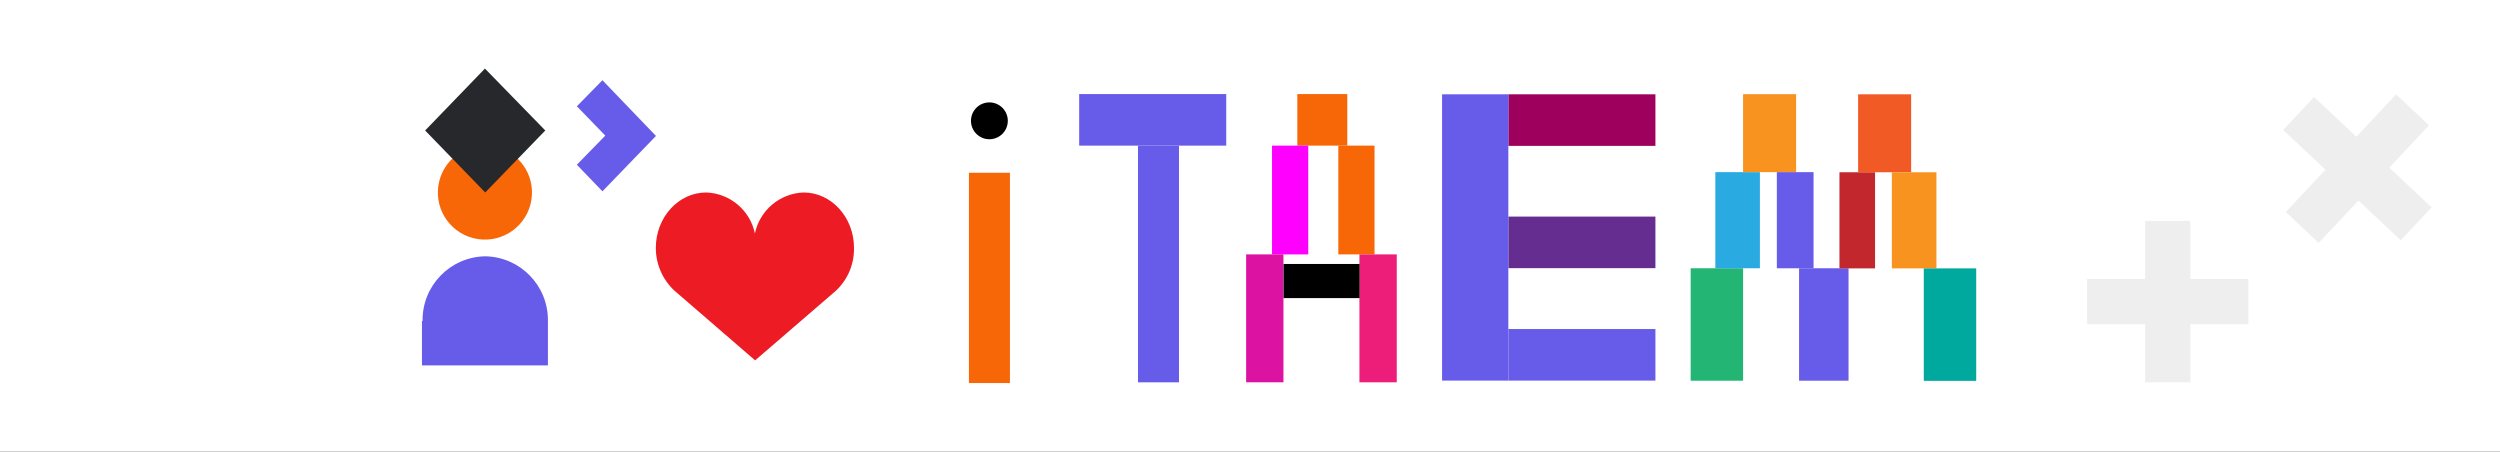 <svg xmlns="http://www.w3.org/2000/svg" xmlns:xlink="http://www.w3.org/1999/xlink" fill="none" version="1.1" width="1550" height="280" viewBox="0 0 1550 280"><rect x="0" y="0" width="1550" height="280" fill="#333333" stroke="none"/><defs><clipPath id="master_svg0_46_0013"><rect x="0" y="0" width="1550" height="280" rx="0"/></clipPath></defs><g clip-path="url(#master_svg0_46_0013)"><g><g><g><rect x="0" y="0" width="1550" height="280" rx="0" fill="#FFFFFF" fill-opacity="1"/></g><g><g><path d="M613.45,86.33C619.753,86.313,624.851,81.193,624.84,74.89C624.829,68.587,619.713,63.485,613.41,63.49C607.107,63.496,602,68.607,602,74.91C602,81.229,607.131,86.347,613.45,86.33Z" fill="#000000" fill-opacity="1"/></g><g><rect x="669.09" y="58.32" width="91.18" height="31.97" rx="0" fill="#675CE9" fill-opacity="1"/></g><g><rect x="705.55" y="90.29" width="25.42" height="146.75" rx="0" fill="#675CE9" fill-opacity="1"/></g><g><rect x="600.74" y="107.11" width="25.42" height="130.38" rx="0" fill="#F76707" fill-opacity="1"/></g><g><rect x="804.34" y="58.32" width="30.98" height="31.97" rx="0" fill="#F76707" fill-opacity="1"/></g><g><rect x="788.66" y="90.29" width="22.45" height="67.44" rx="0" fill="#FF00FF" fill-opacity="1"/></g><g><rect x="772.6" y="157.72" width="23.14" height="79.31" rx="0" fill="#DC13A2" fill-opacity="1"/></g><g><rect x="829.76" y="90.29" width="22.45" height="67.44" rx="0" fill="#F76707" fill-opacity="1"/></g><g><rect x="842.85" y="157.72" width="23.14" height="79.31" rx="0" fill="#ED1E79" fill-opacity="1"/></g><g><rect x="795.82" y="163.66" width="47.11" height="21.16" rx="0" fill="#000000" fill-opacity="1"/></g><g><path d="M529.48,153.67C529.48,134.73,515.48,119.34,498.24,119.34C483.546,119.854,471.092,130.315,468.05,144.7C465.008,130.315,452.554,119.854,437.86,119.34C420.65,119.34,406.61,134.73,406.61,153.67C406.589,164.697,411.605,175.13,420.23,182L468.18,223.43L516.25,182C524.819,175.122,529.707,164.655,529.48,153.67Z" fill="#ED1C24" fill-opacity="1"/></g><g><path d="M373.51,49.74L357.65,65.89L375.28,84.07L357.65,102.13L373.51,118.62L406.7,84.28L373.51,49.74Z" fill="#675CE9" fill-opacity="1"/></g><g><path d="M296.17,148.21C312.095,150.687,327.013,139.784,329.488,123.859C331.964,107.933,321.06,93.017,305.134,90.543C289.208,88.069,274.293,98.974,271.82,114.9C269.348,130.822,280.249,145.734,296.17,148.21Z" fill="#F76707" fill-opacity="1"/></g><g><path d="M300.83,158.91C279.043,159.272,261.666,177.212,262,199L261.62,199L261.62,226.53L339.71,226.53L339.71,199C340.022,177.202,322.627,159.266,300.83,158.91Z" fill="#675CE9" fill-opacity="1"/></g><g><path d="M300.66,42.51L263.58,80.9L300.83,119.34L338.08,80.9L300.66,42.51Z" fill="#27282C" fill-opacity="1"/></g><g><rect x="935.18" y="58.47" width="91.18" height="31.97" rx="0" fill="#9E005D" fill-opacity="1"/></g><g><rect x="935.18" y="134.28" width="91.18" height="31.97" rx="0" fill="#662D91" fill-opacity="1"/></g><g><rect x="935.18" y="204" width="91.18" height="31.97" rx="0" fill="#675CE9" fill-opacity="1"/></g><g><rect x="894.08" y="58.47" width="41.1" height="177.5" rx="0" fill="#675CE9" fill-opacity="1"/></g><g><rect x="1048.21" y="166.32" width="32.5" height="69.72" rx="0" fill="#22B573" fill-opacity="1"/></g><g><rect x="1063.51" y="106.73" width="27.63" height="59.6" rx="0" fill="#29ABE2" fill-opacity="1"/></g><g><rect x="1080.71" y="58.39" width="32.88" height="48.33" rx="0" fill="#F7931E" fill-opacity="1"/></g><g><rect x="1101.64" y="106.73" width="22.76" height="59.6" rx="0" fill="#675CE9" fill-opacity="1"/></g><g><rect x="1115.42" y="166.32" width="30.67" height="69.72" rx="0" fill="#675CE9" fill-opacity="1"/></g><g><rect x="1140.46" y="106.8" width="22.07" height="59.6" rx="0" fill="#C1272D" fill-opacity="1"/></g><g><rect x="1152.03" y="58.47" width="32.88" height="48.33" rx="0" fill="#F15A24" fill-opacity="1"/></g><g><rect x="1172.96" y="106.8" width="27.63" height="59.6" rx="0" fill="#F7931E" fill-opacity="1"/></g><g><rect x="1192.75" y="166.4" width="32.5" height="69.72" rx="0" fill="#00A99D" fill-opacity="1"/></g></g></g></g><g style="mix-blend-mode:passthrough"><g style="mix-blend-mode:passthrough"><rect x="1294" y="173" width="100" height="28" rx="0" fill="#EEEEEE" fill-opacity="1"/></g><g style="mix-blend-mode:passthrough" transform="matrix(0,1,-1,0,1495,-1221)"><rect x="1358" y="137" width="100" height="28" rx="0" fill="#EEEEEE" fill-opacity="1"/></g></g><g style="mix-blend-mode:passthrough" transform="matrix(0.684,-0.729,0.729,0.684,362.09,1048.24)"><g style="mix-blend-mode:passthrough"><rect x="1391" y="142.169" width="100" height="28" rx="0" fill="#EEEEEE" fill-opacity="1"/></g><g style="mix-blend-mode:passthrough" transform="matrix(0,1,-1,0,1561.169,-1348.831)"><rect x="1455" y="106.169" width="100" height="28" rx="0" fill="#EEEEEE" fill-opacity="1"/></g></g></g></svg>